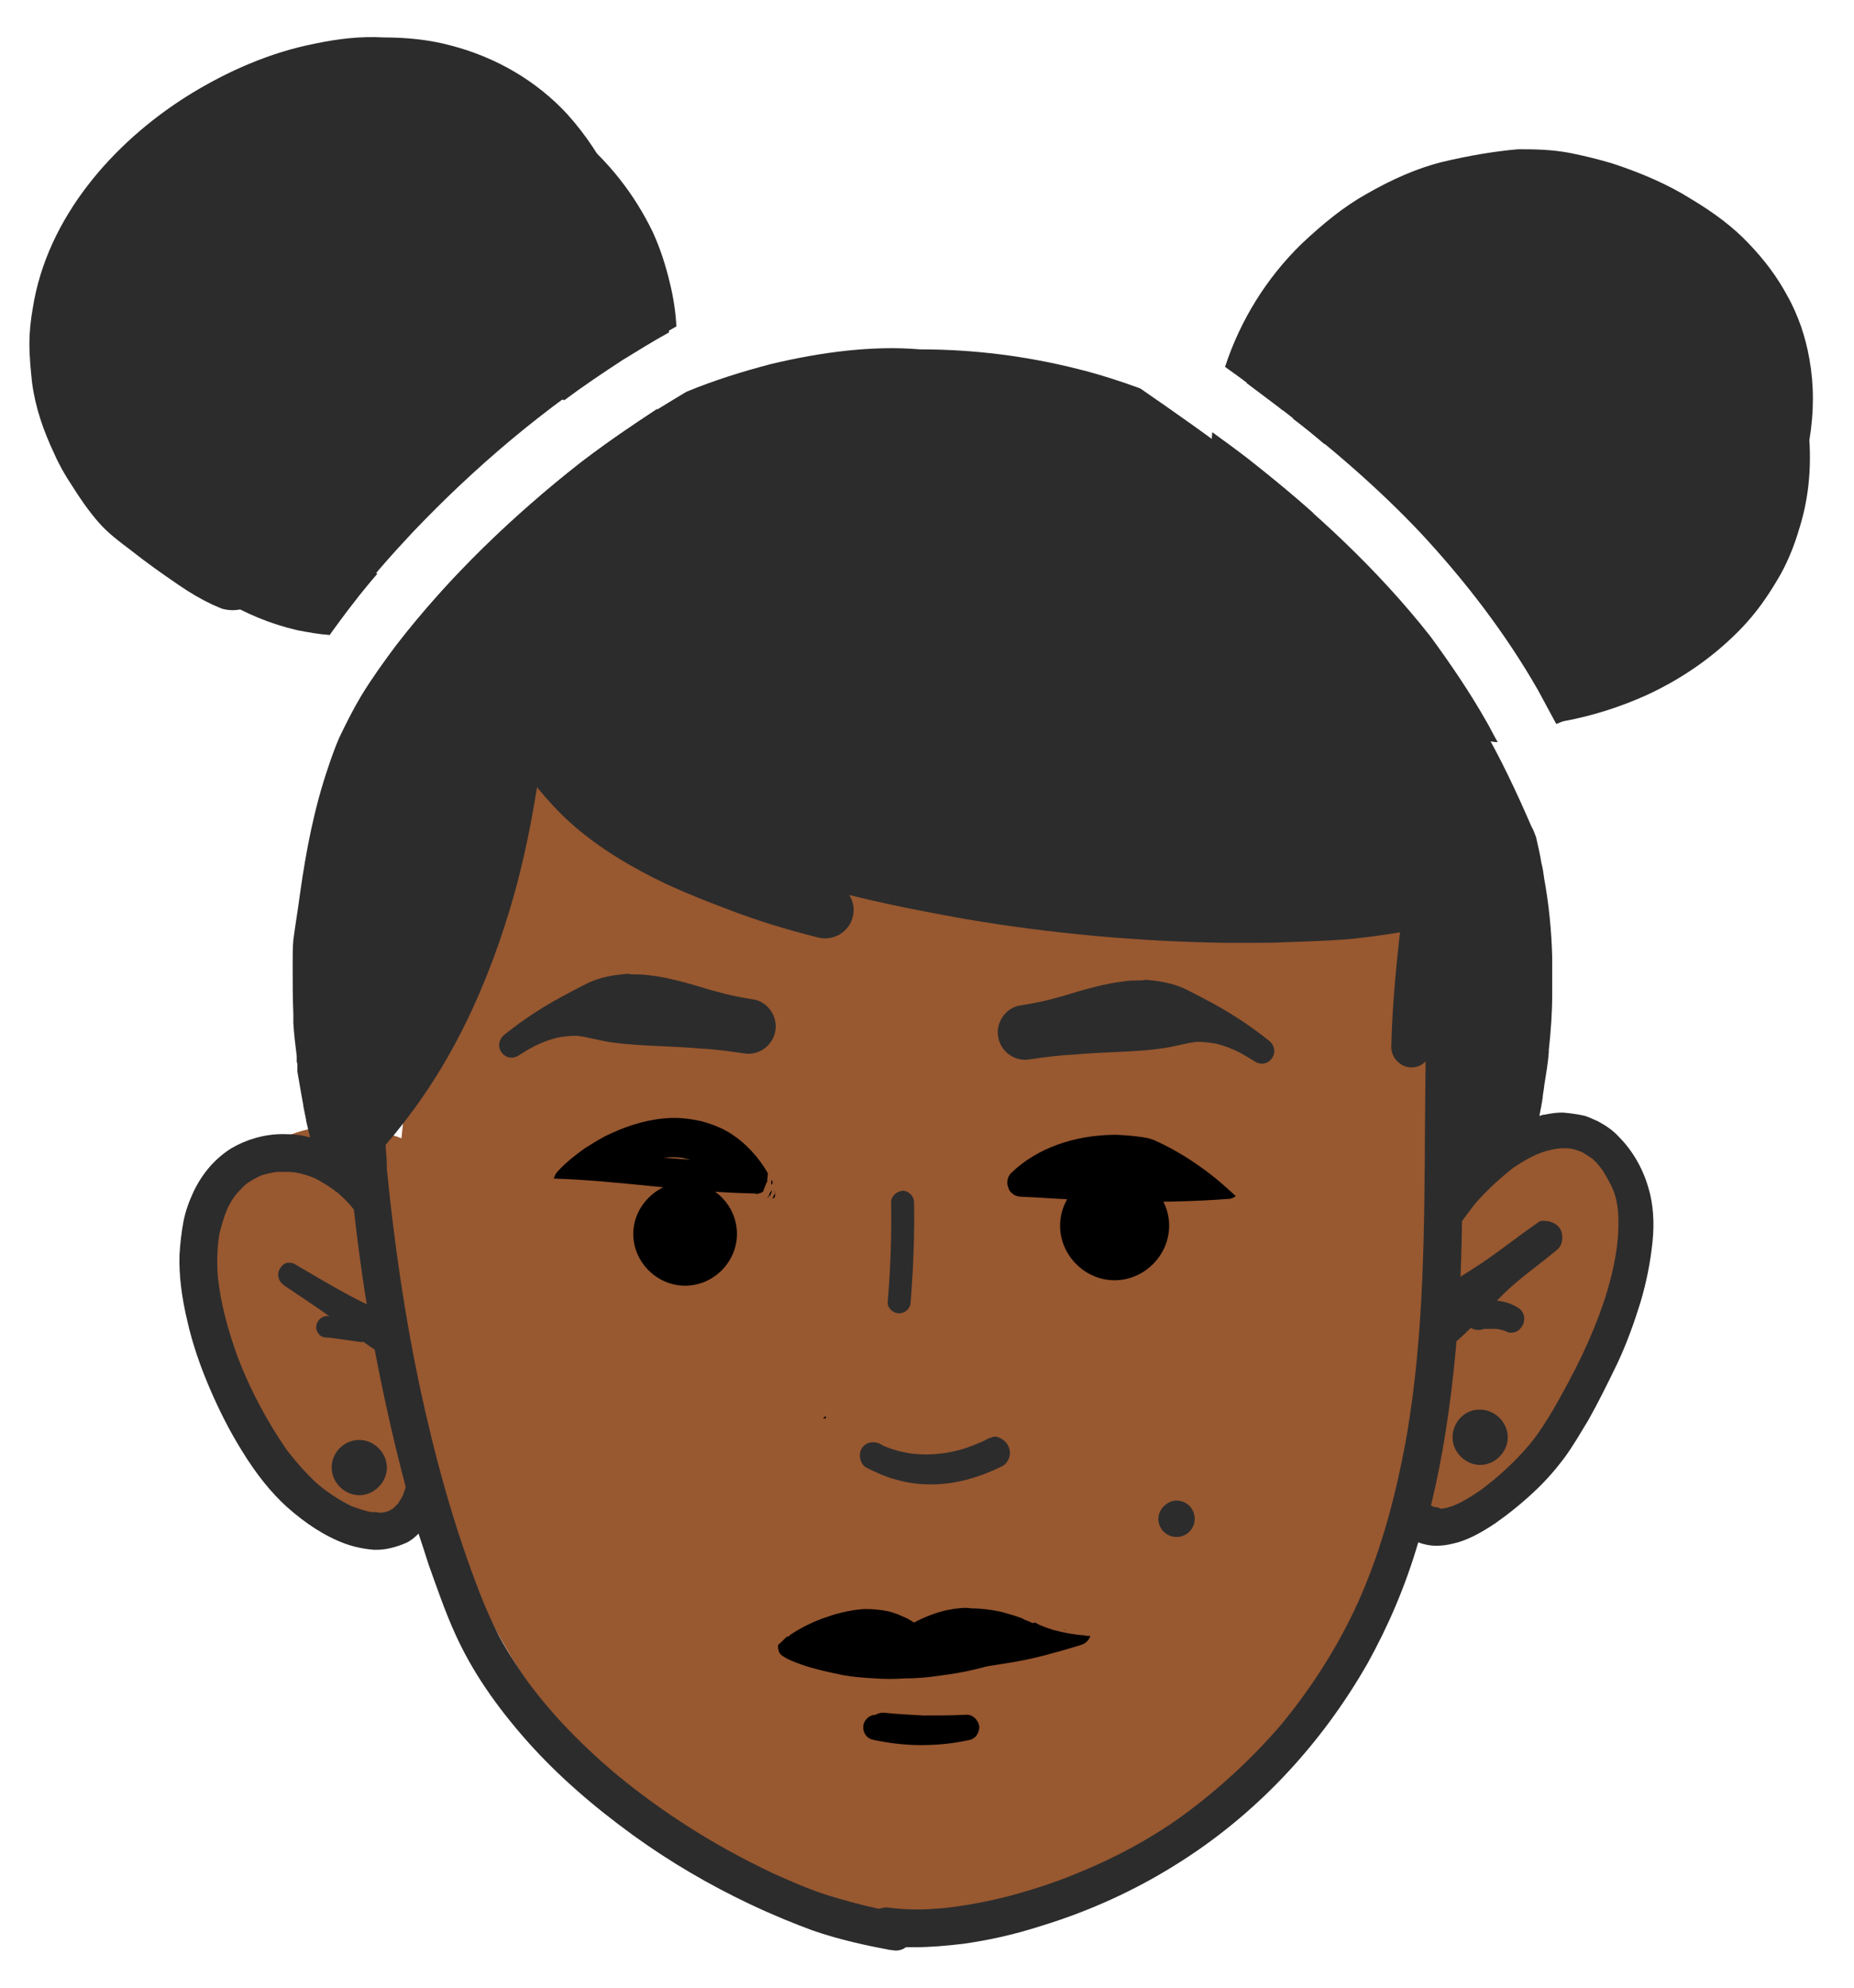 <svg width="28" height="30" viewBox="0 0 28 30" fill="none" xmlns="http://www.w3.org/2000/svg">
<ellipse cx="14" cy="18.5" rx="8" ry="10.5" fill="#985830"/>
<ellipse cx="5.835" cy="20.025" rx="2.435" ry="3.26" transform="rotate(-33.715 5.835 20.025)" fill="#985830"/>
<ellipse cx="21.964" cy="19.965" rx="2.346" ry="3.26" transform="rotate(-142.554 21.964 19.965)" fill="#985830"/>
<path d="M11.638 5.496C11.211 5.608 10.784 5.74 10.367 5.913C9.818 6.239 9.29 6.584 8.781 6.971C7.744 7.784 6.788 8.699 5.985 9.736C5.802 9.98 5.619 10.234 5.457 10.499C5.335 10.702 5.223 10.926 5.121 11.139C5.06 11.281 5.009 11.424 4.958 11.576C4.745 12.197 4.623 12.837 4.531 13.488C4.501 13.722 4.46 13.955 4.43 14.189C4.42 14.301 4.42 14.423 4.42 14.535V14.545V14.606C4.42 14.84 4.42 15.074 4.43 15.297C4.43 15.308 4.43 15.318 4.43 15.328V15.348V15.369C4.43 15.379 4.43 15.389 4.43 15.389V15.43V15.44C4.44 15.602 4.46 15.775 4.481 15.938V15.948V15.958V15.989V16.019L4.491 16.06V16.09V16.111V16.131V16.151V16.172C4.521 16.355 4.552 16.518 4.582 16.69V16.701C4.592 16.751 4.603 16.802 4.613 16.853C4.613 16.873 4.623 16.884 4.623 16.904V16.914C4.643 17.006 4.664 17.087 4.684 17.168C4.552 17.128 4.409 17.117 4.267 17.117C3.992 17.117 3.718 17.199 3.494 17.331C3.25 17.483 3.057 17.707 2.925 17.982C2.854 18.134 2.803 18.276 2.772 18.429C2.742 18.592 2.722 18.754 2.711 18.937C2.701 19.242 2.742 19.578 2.833 19.954C2.905 20.269 3.016 20.605 3.179 20.981C3.311 21.286 3.464 21.591 3.647 21.886C3.87 22.252 4.094 22.526 4.328 22.74C4.613 22.994 4.908 23.187 5.213 23.299C5.355 23.35 5.507 23.38 5.65 23.391C5.66 23.391 5.67 23.391 5.69 23.391C5.833 23.391 5.985 23.35 6.128 23.289C6.199 23.258 6.26 23.208 6.321 23.147C6.372 23.299 6.422 23.452 6.473 23.614C6.595 23.95 6.717 24.316 6.88 24.672C7.124 25.21 7.48 25.739 7.978 26.298C8.415 26.786 8.934 27.244 9.564 27.701C10.113 28.098 10.703 28.444 11.323 28.738C11.689 28.911 11.994 29.033 12.269 29.135C12.675 29.277 13.112 29.369 13.438 29.43C13.468 29.43 13.499 29.44 13.529 29.44C13.57 29.44 13.611 29.43 13.651 29.41C13.662 29.399 13.672 29.399 13.682 29.389C13.733 29.389 13.773 29.389 13.824 29.389C14.048 29.389 14.282 29.369 14.546 29.338C14.902 29.288 15.298 29.206 15.736 29.064C16.468 28.84 17.149 28.525 17.749 28.149C18.948 27.407 19.945 26.349 20.657 25.099C20.962 24.55 21.226 23.94 21.419 23.279C21.5 23.309 21.592 23.33 21.694 23.33C21.775 23.33 21.856 23.319 21.938 23.299C22.131 23.258 22.334 23.157 22.578 22.994C22.781 22.852 22.985 22.689 23.178 22.506C23.341 22.354 23.483 22.191 23.615 22.018C23.758 21.825 23.88 21.611 23.991 21.428C24.134 21.174 24.276 20.889 24.428 20.574C24.571 20.269 24.683 19.954 24.774 19.659C24.866 19.354 24.927 19.039 24.957 18.744C24.988 18.449 24.967 18.165 24.896 17.931C24.815 17.646 24.662 17.372 24.449 17.158C24.357 17.056 24.245 16.985 24.134 16.924C24.062 16.894 24.002 16.863 23.941 16.843C23.859 16.823 23.778 16.812 23.707 16.802C23.676 16.802 23.636 16.792 23.595 16.792C23.513 16.792 23.432 16.802 23.33 16.823C23.3 16.823 23.28 16.833 23.249 16.843C23.259 16.792 23.269 16.731 23.28 16.68V16.67L23.29 16.629V16.619C23.29 16.599 23.3 16.579 23.3 16.548V16.538L23.32 16.406V16.396C23.351 16.202 23.381 16.029 23.391 15.877C23.391 15.867 23.391 15.857 23.391 15.857V15.847C23.422 15.562 23.442 15.287 23.442 15.003C23.442 14.82 23.442 14.627 23.442 14.444C23.432 14.047 23.391 13.64 23.32 13.254C23.31 13.173 23.3 13.101 23.28 13.03C23.259 12.898 23.229 12.766 23.198 12.634C23.178 12.583 23.158 12.522 23.127 12.471C22.903 11.953 22.659 11.434 22.375 10.946C22.12 10.499 21.836 10.082 21.531 9.665C20.738 8.648 19.792 7.784 18.786 6.991C18.277 6.594 17.749 6.228 17.22 5.862C16.915 5.751 16.6 5.649 16.274 5.568C15.502 5.374 14.709 5.273 13.895 5.273C13.184 5.212 12.401 5.313 11.638 5.496ZM5.823 17.28C6.219 16.823 6.595 16.284 6.91 15.684C7.226 15.084 7.49 14.423 7.704 13.711C7.897 13.071 8.039 12.38 8.151 11.617C8.192 11.363 8.212 11.098 8.242 10.844C8.395 11.088 8.588 11.322 8.822 11.556C9.259 11.983 9.808 12.359 10.449 12.684C11.099 13.01 11.791 13.223 12.33 13.376C13.001 13.569 13.743 13.722 14.597 13.874C15.858 14.088 17.179 14.21 18.501 14.23C18.633 14.23 18.776 14.23 18.908 14.23C19.081 14.23 19.253 14.23 19.426 14.22C19.752 14.21 20.036 14.199 20.311 14.179C20.677 14.149 21.053 14.088 21.409 14.027L21.602 13.996C21.531 14.982 21.531 15.999 21.521 16.975C21.511 18.52 21.511 20.117 21.246 21.662C21.063 22.689 20.809 23.553 20.453 24.306C20.158 24.926 19.782 25.505 19.345 26.034C18.908 26.542 18.41 27 17.871 27.396C17.606 27.59 17.322 27.762 17.037 27.915C16.752 28.067 16.437 28.21 16.071 28.352C15.42 28.596 14.82 28.738 14.251 28.799C14.119 28.81 13.987 28.82 13.875 28.82C13.712 28.82 13.55 28.81 13.397 28.789C13.387 28.789 13.387 28.789 13.377 28.789C13.346 28.789 13.316 28.799 13.275 28.81C12.99 28.749 12.736 28.677 12.502 28.606C12.187 28.505 11.892 28.372 11.669 28.271C10.805 27.864 10.001 27.356 9.279 26.756C8.73 26.288 8.273 25.81 7.907 25.292C7.754 25.068 7.612 24.845 7.5 24.621C7.378 24.377 7.276 24.133 7.175 23.858C6.839 22.963 6.565 21.988 6.331 20.889C6.117 19.873 5.955 18.785 5.843 17.646C5.843 17.514 5.833 17.402 5.823 17.28ZM21.694 22.75C21.673 22.75 21.663 22.74 21.643 22.74C21.633 22.73 21.622 22.73 21.612 22.72C21.785 22.008 21.907 21.235 21.988 20.34C22.039 19.771 22.07 19.171 22.08 18.429C22.141 18.348 22.202 18.266 22.263 18.185C22.446 17.971 22.649 17.788 22.853 17.626C23.005 17.524 23.147 17.443 23.29 17.392C23.381 17.361 23.473 17.341 23.564 17.331C23.585 17.331 23.605 17.331 23.625 17.331C23.666 17.331 23.707 17.331 23.747 17.341C23.798 17.351 23.849 17.372 23.9 17.392C23.951 17.422 23.991 17.453 24.042 17.483C24.103 17.534 24.154 17.595 24.205 17.666C24.266 17.768 24.327 17.87 24.367 17.971C24.408 18.073 24.428 18.185 24.439 18.307C24.449 18.51 24.439 18.724 24.398 18.958C24.317 19.425 24.154 19.903 23.89 20.462C23.758 20.737 23.615 21.001 23.463 21.266C23.361 21.439 23.239 21.632 23.107 21.794C22.883 22.059 22.629 22.293 22.354 22.496C22.202 22.598 22.07 22.679 21.938 22.73C21.877 22.75 21.816 22.77 21.765 22.77C21.755 22.77 21.744 22.77 21.744 22.77C21.734 22.75 21.714 22.75 21.694 22.75ZM5.599 22.821C5.507 22.801 5.406 22.77 5.304 22.73C5.141 22.648 4.979 22.547 4.816 22.415C4.643 22.262 4.481 22.079 4.318 21.866C4.033 21.449 3.779 20.981 3.586 20.473C3.433 20.046 3.332 19.659 3.291 19.283C3.271 19.049 3.281 18.836 3.311 18.632C3.342 18.5 3.382 18.368 3.433 18.246C3.474 18.154 3.525 18.073 3.586 18.002C3.637 17.951 3.687 17.89 3.748 17.849C3.809 17.809 3.881 17.768 3.952 17.738C4.023 17.717 4.104 17.697 4.186 17.687C4.216 17.687 4.237 17.687 4.267 17.687C4.328 17.687 4.399 17.687 4.47 17.697C4.572 17.717 4.684 17.748 4.786 17.799C4.897 17.86 5.009 17.931 5.111 18.012C5.192 18.083 5.274 18.165 5.345 18.256C5.416 18.897 5.507 19.537 5.619 20.157C5.762 20.94 5.934 21.713 6.128 22.445C6.117 22.486 6.097 22.526 6.087 22.567C6.056 22.618 6.036 22.659 6.006 22.699C5.985 22.72 5.955 22.75 5.934 22.77C5.914 22.78 5.884 22.801 5.853 22.811C5.823 22.821 5.782 22.831 5.751 22.831C5.741 22.831 5.731 22.831 5.721 22.831C5.69 22.821 5.65 22.821 5.599 22.821Z" fill="#2C2C2C"/>
<path d="M4.226 19.151C4.175 19.242 4.206 19.344 4.297 19.405C4.551 19.578 4.806 19.74 5.05 19.923C5.172 20.015 5.294 20.106 5.416 20.198C5.548 20.3 5.69 20.391 5.833 20.483C5.965 20.564 6.138 20.513 6.209 20.381C6.219 20.371 6.219 20.361 6.219 20.35C6.188 20.239 6.168 20.137 6.138 20.025C6.127 20.015 6.117 20.005 6.107 19.995C5.975 19.913 5.843 19.842 5.711 19.771C5.578 19.7 5.436 19.639 5.304 19.567C5.019 19.415 4.745 19.252 4.47 19.09C4.44 19.069 4.409 19.059 4.379 19.059C4.318 19.049 4.257 19.09 4.226 19.151Z" fill="#2C2C2C"/>
<path d="M23.218 18.459C22.934 18.653 22.669 18.866 22.385 19.059C22.242 19.151 22.1 19.242 21.958 19.334C21.826 19.415 21.703 19.517 21.592 19.619C21.602 19.69 21.612 19.761 21.602 19.842C21.602 19.873 21.602 19.903 21.612 19.934C21.612 20.035 21.592 20.137 21.551 20.218C21.693 20.34 21.917 20.33 22.049 20.198C22.161 20.096 22.273 19.985 22.375 19.873C22.486 19.751 22.608 19.629 22.73 19.507C22.974 19.273 23.259 19.08 23.523 18.856C23.605 18.785 23.615 18.642 23.564 18.551C23.523 18.48 23.432 18.429 23.34 18.429C23.29 18.419 23.249 18.429 23.218 18.459Z" fill="#2C2C2C"/>
<path d="M17.128 14.799C17.057 14.799 16.986 14.809 16.915 14.82C16.752 14.84 16.589 14.881 16.437 14.921C16.274 14.962 16.101 15.023 15.939 15.064C15.766 15.114 15.593 15.145 15.41 15.175C15.186 15.206 15.034 15.44 15.075 15.653C15.115 15.877 15.329 16.029 15.552 15.989C15.766 15.958 15.979 15.928 16.203 15.918C16.427 15.897 16.65 15.887 16.884 15.877C17.098 15.867 17.311 15.857 17.525 15.826C17.708 15.806 17.891 15.745 18.074 15.724C18.175 15.724 18.277 15.735 18.379 15.755C18.491 15.785 18.602 15.826 18.704 15.877C18.785 15.918 18.867 15.969 18.948 16.019C19.04 16.08 19.151 16.06 19.212 15.969C19.273 15.877 19.243 15.765 19.162 15.704C18.907 15.501 18.633 15.318 18.338 15.155C18.206 15.084 18.074 15.013 17.931 14.942C17.769 14.86 17.596 14.82 17.413 14.799C17.382 14.799 17.342 14.789 17.301 14.789C17.25 14.799 17.189 14.799 17.128 14.799Z" fill="#2C2C2C"/>
<path d="M9.656 14.708C9.727 14.708 9.798 14.718 9.869 14.728C10.032 14.749 10.194 14.789 10.347 14.83C10.51 14.871 10.682 14.932 10.845 14.972C11.018 15.023 11.191 15.054 11.374 15.084C11.598 15.115 11.75 15.348 11.709 15.562C11.669 15.786 11.455 15.938 11.232 15.898C11.018 15.867 10.805 15.836 10.581 15.826C10.357 15.806 10.133 15.796 9.9 15.786C9.686 15.775 9.473 15.765 9.259 15.735C9.076 15.714 8.893 15.653 8.71 15.633C8.608 15.633 8.507 15.643 8.405 15.664C8.293 15.694 8.181 15.735 8.08 15.786C7.998 15.826 7.917 15.877 7.836 15.928C7.744 15.989 7.632 15.969 7.571 15.877C7.51 15.786 7.541 15.674 7.622 15.613C7.876 15.409 8.151 15.226 8.446 15.064C8.578 14.993 8.71 14.921 8.852 14.85C9.015 14.769 9.188 14.728 9.371 14.708C9.401 14.708 9.442 14.698 9.483 14.698C9.534 14.708 9.595 14.708 9.656 14.708Z" fill="#2C2C2C"/>
<path d="M6.209 1.246C5.955 1.257 5.68 1.297 5.355 1.379C5.111 1.44 4.867 1.531 4.623 1.643C4.48 1.714 4.338 1.785 4.206 1.867C4.084 1.907 3.972 1.958 3.86 2.009C3.657 2.111 3.494 2.212 3.352 2.324C3.199 2.446 3.057 2.589 2.925 2.731C2.813 2.863 2.701 3.016 2.579 3.219C2.498 3.351 2.427 3.504 2.366 3.656C2.071 4.032 1.857 4.449 1.715 4.876C1.624 5.151 1.573 5.415 1.563 5.71C1.552 5.984 1.573 6.259 1.644 6.544C1.776 7.093 2.122 7.642 2.63 8.109C2.996 8.445 3.464 8.699 4.013 8.862C4.358 8.963 4.735 9.014 5.121 9.024C5.192 9.045 5.263 9.055 5.335 9.075C5.609 8.719 5.904 8.384 6.219 8.048C7.165 7.052 8.232 6.147 9.391 5.415C9.666 5.242 9.94 5.079 10.215 4.927C10.205 4.724 10.174 4.5 10.113 4.256C10.052 4.002 9.971 3.748 9.859 3.504C9.584 2.934 9.188 2.426 8.69 2.029C8.222 1.653 7.663 1.399 7.073 1.277C6.849 1.236 6.616 1.216 6.361 1.216C6.311 1.246 6.26 1.246 6.209 1.246ZM2.762 7.662C2.579 7.459 2.437 7.245 2.315 7.021C2.223 6.828 2.152 6.635 2.101 6.432C2.061 6.218 2.04 6.005 2.051 5.791C2.061 5.669 2.071 5.557 2.101 5.435C2.112 5.628 2.142 5.811 2.173 5.995C2.193 6.106 2.223 6.218 2.254 6.31C2.295 6.483 2.335 6.655 2.396 6.818C2.549 7.255 2.803 7.652 3.138 7.997C2.996 7.896 2.874 7.784 2.762 7.662Z" fill="#2C2C2C"/>
<path d="M8.791 6.971C7.947 7.631 7.154 8.364 6.453 9.177C6.849 9.157 7.236 9.075 7.602 8.943C7.846 8.852 8.1 8.73 8.354 8.567C8.557 8.435 8.761 8.272 9.005 8.048C9.178 7.875 9.34 7.682 9.493 7.469C9.666 7.225 9.798 6.991 9.899 6.747C9.991 6.533 10.072 6.3 10.123 6.066C9.655 6.34 9.218 6.645 8.791 6.971Z" fill="#2C2C2C"/>
<path d="M2.661 4.368C2.498 4.469 2.345 4.581 2.213 4.713C2.091 4.835 1.99 4.968 1.898 5.11C1.817 5.242 1.756 5.384 1.705 5.537C1.654 5.679 1.644 5.832 1.634 5.984C1.613 6.279 1.674 6.574 1.776 6.838C1.837 6.991 1.908 7.143 1.99 7.286C2.061 7.418 2.152 7.55 2.244 7.672C2.447 7.947 2.691 8.191 2.945 8.414C3.21 8.638 3.504 8.841 3.809 9.004C4.104 9.167 4.419 9.299 4.745 9.401C4.796 9.421 4.846 9.431 4.907 9.441C4.938 9.451 4.979 9.472 5.009 9.482C5.019 9.482 5.029 9.492 5.04 9.492C5.152 9.34 5.263 9.187 5.385 9.035C5.213 9.004 5.05 8.963 4.877 8.912C4.836 8.902 4.796 8.882 4.755 8.872C4.735 8.862 4.704 8.841 4.684 8.821C4.43 8.658 4.206 8.455 4.003 8.231C3.911 8.13 3.82 8.018 3.738 7.906C3.87 8.058 4.023 8.191 4.186 8.313C4.47 8.516 4.796 8.658 5.131 8.76C5.253 8.801 5.385 8.831 5.507 8.851C5.579 8.76 5.66 8.668 5.731 8.577C5.487 8.546 5.243 8.496 4.999 8.414C4.765 8.333 4.552 8.231 4.348 8.109C4.186 7.997 4.033 7.865 3.891 7.723C3.748 7.56 3.616 7.377 3.515 7.184C3.393 6.95 3.311 6.696 3.26 6.442C3.21 6.208 3.189 5.964 3.199 5.73C3.21 5.598 3.23 5.476 3.26 5.354C3.281 5.293 3.311 5.232 3.352 5.171C3.382 5.13 3.403 5.1 3.443 5.069C3.474 5.049 3.504 5.018 3.535 4.998C3.576 4.978 3.606 4.968 3.647 4.957C3.698 4.947 3.748 4.947 3.799 4.947C3.891 4.957 3.972 4.968 4.064 4.998C4.104 5.008 4.155 4.978 4.165 4.927C4.175 4.876 4.145 4.846 4.094 4.825C3.952 4.785 3.799 4.754 3.657 4.774C3.535 4.795 3.423 4.835 3.332 4.917C3.128 5.09 3.057 5.364 3.027 5.618C2.986 5.934 3.027 6.269 3.088 6.574C3.118 6.696 3.149 6.818 3.189 6.94C3.098 6.716 3.027 6.483 2.966 6.239C2.915 5.964 2.884 5.679 2.894 5.405C2.905 5.201 2.945 5.008 3.006 4.815C3.016 4.774 3.037 4.734 3.057 4.683C3.077 4.642 3.088 4.591 3.088 4.541C3.077 4.469 3.047 4.398 2.996 4.347C2.945 4.307 2.884 4.286 2.823 4.286C2.772 4.317 2.711 4.337 2.661 4.368ZM3.545 5.018C3.535 5.018 3.535 5.018 3.545 5.018C3.535 5.018 3.535 5.018 3.545 5.018ZM3.362 5.181C3.362 5.181 3.362 5.191 3.352 5.191C3.362 5.191 3.362 5.191 3.362 5.181ZM2.955 7.652C2.762 7.428 2.589 7.194 2.447 6.93C2.366 6.757 2.295 6.584 2.244 6.391C2.213 6.259 2.203 6.127 2.213 5.984C2.223 5.873 2.244 5.771 2.274 5.659C2.305 5.578 2.345 5.496 2.386 5.415C2.386 5.435 2.386 5.456 2.386 5.466C2.376 5.801 2.427 6.147 2.518 6.472C2.6 6.798 2.722 7.113 2.874 7.418C2.925 7.53 2.986 7.631 3.047 7.733C3.016 7.713 2.986 7.682 2.955 7.652ZM3.22 5.72C3.22 5.73 3.22 5.74 3.22 5.74C3.22 5.74 3.22 5.73 3.22 5.72ZM4.369 8.13C4.379 8.13 4.379 8.14 4.389 8.14C4.379 8.14 4.369 8.14 4.369 8.13Z" fill="#2C2C2C"/>
<path d="M7.246 8.597C7.154 8.608 7.052 8.618 6.961 8.618C6.849 8.73 6.747 8.841 6.646 8.953C6.666 8.953 6.686 8.953 6.707 8.953C6.686 8.963 6.666 8.974 6.646 8.994C6.625 9.004 6.615 9.014 6.595 9.014C6.422 9.207 6.259 9.401 6.107 9.594C6.371 9.553 6.625 9.451 6.859 9.319C7.063 9.197 7.235 9.045 7.398 8.882C7.439 8.841 7.449 8.77 7.429 8.709C7.408 8.638 7.337 8.597 7.266 8.597C7.256 8.597 7.246 8.597 7.246 8.597Z" fill="#2C2C2C"/>
<path d="M21.774 2.446C21.409 2.538 21.032 2.7 20.626 2.934C20.3 3.117 19.985 3.371 19.65 3.687C19.131 4.195 18.735 4.825 18.501 5.537C18.775 5.73 19.04 5.934 19.304 6.137C20.066 6.727 20.798 7.347 21.459 8.048C22.13 8.77 22.74 9.563 23.228 10.417C23.32 10.59 23.411 10.753 23.503 10.926C23.544 10.915 23.574 10.895 23.615 10.885C24.052 10.804 24.469 10.671 24.875 10.488C25.424 10.234 25.913 9.889 26.319 9.462C26.512 9.258 26.675 9.034 26.838 8.76C26.98 8.526 27.092 8.262 27.183 7.947C27.305 7.55 27.356 7.113 27.326 6.645C27.397 6.218 27.397 5.811 27.326 5.415C27.295 5.242 27.255 5.09 27.204 4.937C27.143 4.764 27.072 4.602 26.99 4.459C26.848 4.195 26.665 3.941 26.401 3.666C26.177 3.432 25.902 3.219 25.526 2.995C25.201 2.792 24.814 2.619 24.347 2.466C24.143 2.405 23.94 2.355 23.737 2.314C23.533 2.273 23.31 2.253 23.025 2.253C22.995 2.253 22.954 2.253 22.923 2.253C22.578 2.283 22.201 2.345 21.774 2.446ZM19.599 4.978C19.792 4.693 20.016 4.429 20.28 4.185C20.554 3.951 20.849 3.737 21.175 3.565C21.49 3.412 21.825 3.29 22.161 3.209C22.435 3.158 22.71 3.127 22.995 3.127C23.045 3.127 23.106 3.127 23.157 3.127C23.239 3.138 23.31 3.138 23.391 3.148C23.361 3.148 23.34 3.148 23.31 3.158C22.75 3.229 22.191 3.392 21.632 3.656C21.073 3.92 20.565 4.246 20.117 4.652C19.822 4.907 19.568 5.181 19.334 5.476C19.405 5.313 19.497 5.14 19.599 4.978Z" fill="#2C2C2C"/>
<path d="M18.318 7.225L18.267 7.184L18.216 7.144C18.216 7.174 18.216 7.205 18.227 7.235C18.247 7.286 18.277 7.327 18.328 7.367C18.338 7.438 18.349 7.51 18.359 7.571C18.349 7.632 18.338 7.682 18.328 7.743C18.308 7.876 18.369 7.998 18.481 8.059C18.491 8.109 18.511 8.15 18.532 8.201C18.664 8.557 18.847 8.902 19.091 9.238C19.274 9.492 19.497 9.736 19.752 9.95C20.199 10.336 20.738 10.621 21.368 10.804C21.633 10.885 21.917 10.936 22.212 10.956C22.253 11.048 22.314 11.119 22.405 11.16L22.507 11.19C22.537 11.19 22.558 11.2 22.588 11.2C22.598 11.2 22.608 11.2 22.619 11.2C22.558 11.099 22.507 10.987 22.446 10.885C22.192 10.438 21.907 10.021 21.602 9.604C20.809 8.597 19.863 7.723 18.857 6.93C18.674 6.788 18.491 6.656 18.308 6.523C18.288 6.757 18.288 6.991 18.318 7.225Z" fill="#2C2C2C"/>
<path d="M21.897 3.148C21.643 3.188 21.399 3.249 21.165 3.331C20.931 3.422 20.697 3.534 20.484 3.656C20.28 3.768 20.097 3.91 19.914 4.053C19.396 4.49 18.969 5.069 18.837 5.75C18.837 5.761 18.837 5.771 18.826 5.781C18.989 5.903 19.152 6.025 19.314 6.147C19.335 6.167 19.355 6.177 19.375 6.198C19.375 6.177 19.375 6.147 19.375 6.127C19.386 5.984 19.416 5.832 19.457 5.689C19.518 5.527 19.599 5.364 19.691 5.212C19.813 5.029 19.955 4.866 20.108 4.724C19.945 5.029 19.813 5.354 19.701 5.679C19.63 5.893 19.569 6.106 19.528 6.32C19.691 6.442 19.853 6.574 20.006 6.706C20.057 6.401 20.138 6.096 20.23 5.801C20.362 5.425 20.524 5.059 20.738 4.724C20.87 4.52 21.033 4.327 21.206 4.164C21.287 4.093 21.378 4.022 21.47 3.961C21.572 3.931 21.673 3.9 21.775 3.88C21.846 3.87 21.927 3.849 21.999 3.839C21.958 3.87 21.917 3.91 21.877 3.941C21.694 4.114 21.561 4.347 21.46 4.581C21.338 4.846 21.236 5.12 21.124 5.384C21.063 5.527 21.114 5.679 21.256 5.75C21.389 5.811 21.561 5.761 21.622 5.618C21.714 5.415 21.785 5.212 21.877 5.008C21.948 4.835 22.029 4.673 22.121 4.51C22.171 4.429 22.232 4.358 22.304 4.286C22.365 4.236 22.426 4.195 22.497 4.154C22.588 4.114 22.69 4.073 22.792 4.053C22.985 4.012 23.178 4.002 23.371 4.012C23.453 4.053 23.534 4.093 23.615 4.144C23.758 4.236 23.88 4.347 24.002 4.469C24.134 4.622 24.256 4.795 24.347 4.978C24.367 5.008 24.378 5.049 24.398 5.09C24.428 5.161 24.479 5.222 24.55 5.262C24.622 5.303 24.713 5.303 24.784 5.273C24.937 5.222 25.039 5.029 24.967 4.876C24.754 4.378 24.439 3.931 23.991 3.615C23.585 3.331 23.117 3.168 22.629 3.138C22.537 3.127 22.446 3.127 22.354 3.127C22.212 3.107 22.049 3.117 21.897 3.148Z" fill="#2C2C2C"/>
<path d="M19.395 7.723C19.426 7.764 19.456 7.794 19.507 7.814C19.578 7.845 19.65 7.855 19.721 7.825C19.762 7.804 19.802 7.784 19.833 7.743C19.548 7.489 19.253 7.245 18.948 7.011C19.06 7.276 19.223 7.52 19.395 7.723Z" fill="#2C2C2C"/>
<path d="M22.425 19.639C22.303 19.659 22.192 19.69 22.07 19.73C21.978 19.761 21.927 19.852 21.958 19.944C21.978 20.035 22.08 20.086 22.171 20.056C22.283 20.015 22.405 19.985 22.527 19.964C22.619 19.944 22.669 19.842 22.639 19.761C22.629 19.72 22.598 19.68 22.558 19.659C22.527 19.649 22.507 19.639 22.476 19.639C22.466 19.639 22.446 19.639 22.425 19.639Z" fill="#2C2C2C"/>
<path d="M22.263 19.639C22.151 19.669 22.08 19.802 22.11 19.913C22.141 20.025 22.263 20.096 22.385 20.066C22.405 20.056 22.425 20.056 22.456 20.056C22.507 20.056 22.547 20.056 22.598 20.056C22.659 20.066 22.71 20.076 22.771 20.107C22.812 20.117 22.842 20.117 22.873 20.107C22.924 20.096 22.964 20.056 22.995 20.005C23.046 19.903 23.015 19.781 22.913 19.73C22.812 19.669 22.71 19.639 22.588 19.629C22.558 19.629 22.537 19.629 22.507 19.629C22.425 19.608 22.344 19.619 22.263 19.639Z" fill="#2C2C2C"/>
<path d="M4.775 20.036C4.775 20.076 4.796 20.117 4.826 20.147C4.857 20.178 4.897 20.188 4.938 20.188C4.948 20.188 4.958 20.188 4.969 20.188C5.121 20.208 5.263 20.229 5.406 20.249C5.457 20.259 5.497 20.259 5.538 20.229C5.579 20.208 5.609 20.168 5.619 20.127C5.629 20.086 5.619 20.036 5.599 19.995C5.579 19.964 5.538 19.924 5.497 19.914C5.314 19.893 5.121 19.873 4.938 19.863C4.938 19.863 4.938 19.863 4.928 19.863C4.836 19.873 4.775 19.954 4.775 20.036Z" fill="#2C2C2C"/>
<path d="M15.786 24.671C15.756 24.682 15.715 24.702 15.685 24.712C15.654 24.722 15.613 24.743 15.583 24.753C15.512 24.783 15.43 24.804 15.359 24.834C15.217 24.885 15.064 24.915 14.922 24.946C14.536 25.017 14.129 25.027 13.743 25.007C13.6 24.997 13.458 24.976 13.316 24.946C13.163 24.915 13.011 24.895 12.858 24.865C12.706 24.834 12.553 24.804 12.401 24.773C12.238 24.743 12.065 24.702 11.892 24.702H11.882C11.851 24.732 11.821 24.763 11.801 24.783C11.78 24.804 11.76 24.814 11.75 24.834C11.75 24.865 11.75 24.885 11.76 24.915C11.77 24.956 11.801 24.987 11.841 25.007C11.902 25.048 11.963 25.068 12.035 25.098C12.116 25.129 12.207 25.159 12.289 25.18C12.431 25.221 12.584 25.251 12.726 25.282C12.889 25.312 13.051 25.322 13.214 25.332C13.367 25.343 13.509 25.343 13.661 25.332C13.814 25.332 13.956 25.322 14.109 25.302C14.261 25.282 14.414 25.261 14.566 25.231C14.861 25.17 15.146 25.088 15.42 24.966C15.491 24.936 15.563 24.905 15.634 24.865C15.674 24.844 15.705 24.824 15.746 24.804C15.786 24.783 15.817 24.763 15.857 24.732C15.888 24.712 15.868 24.661 15.837 24.661C15.796 24.671 15.786 24.671 15.786 24.671Z" fill="black"/>
<path d="M14.475 24.275C14.251 24.296 14.048 24.367 13.844 24.468C13.753 24.519 13.661 24.57 13.57 24.631C13.519 24.662 13.478 24.702 13.427 24.743C13.377 24.794 13.316 24.834 13.275 24.895C13.265 24.906 13.255 24.926 13.244 24.936C13.234 24.967 13.224 24.997 13.224 25.028H13.153C12.807 24.997 12.462 24.936 12.126 24.834C12.065 24.814 12.004 24.865 11.994 24.926C11.984 24.987 12.024 25.048 12.085 25.058C12.675 25.241 13.305 25.302 13.915 25.272C14.231 25.251 14.546 25.211 14.851 25.14C15.003 25.109 15.146 25.068 15.288 25.017C15.359 24.997 15.43 24.967 15.502 24.936C15.573 24.906 15.654 24.875 15.725 24.845C15.776 24.824 15.817 24.784 15.827 24.733C15.837 24.662 15.807 24.601 15.745 24.57C15.735 24.57 15.725 24.56 15.725 24.56C15.664 24.529 15.593 24.499 15.532 24.468C15.502 24.458 15.471 24.448 15.441 24.428C15.339 24.387 15.227 24.357 15.115 24.326C14.973 24.296 14.82 24.275 14.668 24.275C14.617 24.265 14.546 24.265 14.475 24.275ZM13.793 24.977C13.895 24.895 14.007 24.814 14.129 24.753C14.241 24.702 14.353 24.662 14.475 24.641C14.617 24.621 14.749 24.611 14.892 24.621C15.044 24.641 15.197 24.672 15.339 24.723C15.085 24.834 14.82 24.906 14.546 24.956C14.281 25.007 14.007 25.038 13.732 25.048C13.753 25.017 13.773 24.997 13.793 24.977Z" fill="black"/>
<path d="M13.509 25.109C13.509 25.17 13.56 25.21 13.621 25.21C13.682 25.21 13.722 25.159 13.722 25.098C13.722 25.037 13.671 24.997 13.611 24.997C13.55 24.997 13.509 25.058 13.509 25.109Z" fill="black"/>
<path d="M13.458 25.027C13.458 25.088 13.509 25.129 13.57 25.129C13.631 25.129 13.672 25.078 13.672 25.017C13.672 24.956 13.621 24.916 13.56 24.916C13.499 24.916 13.458 24.977 13.458 25.027Z" fill="black"/>
<path d="M12.512 24.397C12.319 24.458 12.126 24.55 11.953 24.662C11.872 24.712 11.841 24.834 11.902 24.916C11.963 25.007 12.075 25.017 12.156 24.966C12.197 24.936 12.248 24.916 12.299 24.885C12.39 24.845 12.492 24.814 12.594 24.784C12.695 24.763 12.797 24.763 12.909 24.763C13 24.773 13.092 24.794 13.173 24.824C13.285 24.865 13.397 24.916 13.498 24.977C13.559 25.007 13.62 25.048 13.681 25.078C13.712 25.088 13.732 25.109 13.763 25.119C13.793 25.129 13.824 25.139 13.844 25.149C13.875 25.149 13.895 25.16 13.925 25.149C13.976 25.149 14.027 25.119 14.068 25.078C14.108 25.038 14.119 24.987 14.119 24.936C14.119 24.814 14.037 24.712 13.956 24.621C13.925 24.58 13.885 24.55 13.844 24.519C13.793 24.479 13.742 24.448 13.681 24.418C13.59 24.377 13.498 24.336 13.397 24.316C13.295 24.296 13.183 24.285 13.071 24.285H13.061C12.878 24.296 12.685 24.336 12.512 24.397Z" fill="black"/>
<path d="M14.973 24.489C14.881 24.489 14.78 24.499 14.688 24.509C14.627 24.509 14.576 24.509 14.525 24.519C14.342 24.529 14.159 24.56 13.987 24.601C13.936 24.621 13.895 24.641 13.865 24.682C13.854 24.702 13.834 24.712 13.824 24.733C13.641 24.733 13.458 24.723 13.275 24.712C13.092 24.702 12.919 24.682 12.736 24.662C12.685 24.651 12.645 24.662 12.604 24.692C12.563 24.712 12.543 24.753 12.533 24.804C12.523 24.855 12.533 24.895 12.563 24.936C12.584 24.967 12.634 25.007 12.675 25.007C13.061 25.048 13.448 25.099 13.844 25.129C13.875 25.129 13.915 25.129 13.946 25.14C13.997 25.17 14.058 25.19 14.109 25.18C14.159 25.17 14.21 25.16 14.261 25.15C14.231 25.16 14.21 25.16 14.18 25.16C14.231 25.15 14.271 25.14 14.322 25.14C14.353 25.14 14.383 25.14 14.414 25.14C14.597 25.129 14.78 25.099 14.973 25.068C14.993 25.068 15.003 25.068 15.024 25.058C15.075 25.058 15.115 25.038 15.156 25.017C15.166 25.007 15.176 25.007 15.176 24.997C15.247 24.987 15.319 24.967 15.38 24.946C15.471 24.906 15.542 24.824 15.532 24.712C15.532 24.651 15.502 24.59 15.451 24.55L15.4 24.519C15.359 24.499 15.329 24.489 15.278 24.499C15.247 24.499 15.217 24.499 15.176 24.499C15.105 24.489 15.044 24.489 14.973 24.489Z" fill="black"/>
<path d="M13.224 25.881C13.194 25.881 13.153 25.892 13.123 25.912C13.082 25.942 13.051 25.983 13.041 26.034C13.021 26.136 13.082 26.237 13.184 26.258C13.417 26.308 13.661 26.339 13.905 26.339C14.139 26.339 14.373 26.319 14.607 26.268C14.627 26.268 14.637 26.258 14.658 26.258C14.688 26.247 14.719 26.227 14.739 26.207C14.77 26.166 14.79 26.115 14.79 26.064C14.78 25.963 14.688 25.871 14.587 25.881C14.373 25.892 14.16 25.892 13.946 25.892C13.753 25.881 13.55 25.871 13.356 25.851C13.346 25.851 13.336 25.851 13.326 25.851C13.295 25.851 13.255 25.861 13.224 25.881Z" fill="black"/>
<path d="M15.288 24.58C14.993 24.651 14.698 24.743 14.403 24.804C14.261 24.834 14.119 24.855 13.976 24.865C13.865 24.875 13.773 24.967 13.783 25.078C13.793 25.19 13.885 25.282 13.997 25.272C14.383 25.231 14.78 25.17 15.166 25.109C15.369 25.078 15.573 25.038 15.766 24.987C15.959 24.936 16.142 24.885 16.335 24.824C16.396 24.804 16.447 24.753 16.467 24.692C16.437 24.692 16.406 24.692 16.376 24.682C16.213 24.672 16.061 24.641 15.908 24.601C15.817 24.57 15.715 24.54 15.634 24.489C15.512 24.519 15.4 24.55 15.288 24.58Z" fill="black"/>
<path d="M16.101 24.611C16.091 24.611 16.091 24.611 16.081 24.601C16.061 24.601 16.05 24.601 16.03 24.59C16.05 24.601 16.071 24.601 16.101 24.611Z" fill="black"/>
<path d="M15.268 17.707C15.217 17.758 15.197 17.85 15.227 17.921C15.237 17.962 15.258 17.992 15.288 18.012C15.329 18.053 15.39 18.063 15.441 18.063C15.695 18.073 15.949 18.094 16.203 18.104C16.467 18.114 16.722 18.124 16.986 18.134C17.515 18.145 18.043 18.134 18.562 18.094C18.602 18.094 18.633 18.073 18.663 18.053C18.541 17.941 18.419 17.829 18.287 17.728C18.023 17.524 17.748 17.352 17.454 17.219C17.413 17.199 17.372 17.189 17.342 17.179C17.189 17.148 17.037 17.138 16.884 17.128C16.854 17.128 16.833 17.128 16.803 17.128C16.233 17.138 15.664 17.321 15.268 17.707Z" fill="black"/>
<path d="M10.143 16.873C9.818 16.884 9.513 16.975 9.228 17.107C9.086 17.168 8.964 17.25 8.832 17.331C8.689 17.433 8.547 17.544 8.425 17.677C8.395 17.707 8.374 17.748 8.364 17.788C9.36 17.819 10.357 17.992 11.363 18.012C11.384 18.012 11.414 18.012 11.434 18.022C11.455 18.012 11.475 18.012 11.495 18.002C11.506 17.992 11.516 17.992 11.526 17.982C11.536 17.951 11.546 17.921 11.556 17.9C11.567 17.88 11.567 17.87 11.577 17.849L11.587 17.839C11.587 17.829 11.587 17.819 11.587 17.819C11.587 17.778 11.597 17.748 11.597 17.707C11.455 17.463 11.262 17.25 11.018 17.097C10.886 17.016 10.743 16.965 10.601 16.924C10.469 16.894 10.326 16.873 10.194 16.873C10.174 16.873 10.153 16.873 10.143 16.873ZM10.021 17.473C10.113 17.463 10.204 17.463 10.296 17.473C10.336 17.483 10.387 17.494 10.428 17.504C10.296 17.494 10.164 17.483 10.021 17.473Z" fill="black"/>
<path d="M11.648 17.829C11.648 17.849 11.648 17.869 11.648 17.88C11.658 17.88 11.658 17.869 11.668 17.859C11.668 17.839 11.658 17.819 11.658 17.808C11.648 17.819 11.648 17.829 11.648 17.829Z" fill="black"/>
<path d="M11.628 18.002C11.618 18.022 11.618 18.043 11.607 18.053C11.597 18.063 11.597 18.063 11.587 18.073C11.587 18.073 11.587 18.073 11.597 18.073C11.607 18.063 11.618 18.053 11.628 18.043C11.638 18.032 11.648 18.012 11.648 18.002C11.658 17.992 11.658 17.971 11.658 17.961C11.648 17.982 11.638 17.992 11.628 18.002Z" fill="black"/>
<path d="M11.699 18.022C11.689 18.032 11.689 18.042 11.679 18.063C11.668 18.073 11.668 18.083 11.658 18.093C11.668 18.083 11.689 18.083 11.699 18.073C11.709 18.042 11.709 18.012 11.699 17.981C11.709 17.981 11.709 18.002 11.699 18.022Z" fill="black"/>
<path d="M12.431 21.408C12.441 21.408 12.451 21.408 12.472 21.408C12.472 21.398 12.472 21.388 12.472 21.378C12.451 21.378 12.441 21.398 12.431 21.408Z" fill="black"/>
<path d="M16.01 18.5C16.01 18.947 16.386 19.323 16.833 19.323C17.281 19.323 17.657 18.947 17.657 18.5C17.657 18.053 17.281 17.676 16.833 17.676C16.386 17.676 16.01 18.053 16.01 18.5Z" fill="black"/>
<path d="M9.564 18.622C9.564 19.049 9.92 19.405 10.347 19.405C10.774 19.405 11.13 19.049 11.13 18.622C11.13 18.195 10.774 17.839 10.347 17.839C9.92 17.849 9.564 18.205 9.564 18.622Z" fill="black"/>
<path d="M14.902 21.723C14.851 21.754 14.8 21.774 14.749 21.794C14.576 21.866 14.403 21.916 14.22 21.937C14.068 21.957 13.915 21.957 13.753 21.937C13.621 21.916 13.499 21.886 13.377 21.835C13.346 21.825 13.326 21.815 13.295 21.794C13.194 21.744 13.072 21.764 13.011 21.866C12.96 21.957 12.99 22.099 13.082 22.15C13.224 22.221 13.377 22.293 13.539 22.333C13.712 22.384 13.885 22.404 14.068 22.404C14.444 22.404 14.8 22.293 15.136 22.13C15.247 22.069 15.288 21.916 15.217 21.805C15.186 21.754 15.136 21.713 15.075 21.693C15.054 21.683 15.034 21.683 15.014 21.683C14.983 21.693 14.942 21.703 14.902 21.723ZM14.261 21.937C14.251 21.937 14.251 21.937 14.241 21.937C14.241 21.947 14.251 21.947 14.261 21.937Z" fill="#2C2C2C"/>
<path d="M7.886 10.305C7.744 10.387 7.632 10.529 7.591 10.692C7.541 10.864 7.571 11.037 7.652 11.19C7.866 11.597 8.161 11.973 8.486 12.298C8.842 12.644 9.249 12.918 9.686 13.152C10.113 13.386 10.581 13.569 11.038 13.742C11.465 13.904 11.902 14.037 12.35 14.148C12.573 14.209 12.817 14.077 12.878 13.843C12.939 13.61 12.797 13.386 12.573 13.315C12.268 13.223 11.973 13.122 11.689 13C11.13 12.755 10.611 12.45 10.123 12.085C9.767 11.8 9.442 11.485 9.157 11.129C9.015 10.936 8.893 10.732 8.781 10.529C8.669 10.315 8.445 10.214 8.222 10.214C8.1 10.214 7.988 10.244 7.886 10.305Z" fill="#2C2C2C"/>
<path d="M21.348 12.939C21.327 12.959 21.317 12.979 21.297 13C21.266 13.05 21.256 13.101 21.256 13.162C21.144 14.037 21.032 14.921 21.012 15.806C21.012 15.968 21.154 16.111 21.317 16.111C21.49 16.111 21.612 15.968 21.622 15.806C21.653 14.921 21.775 14.037 21.887 13.162C21.897 13.081 21.846 12.989 21.795 12.939C21.734 12.878 21.653 12.847 21.571 12.847C21.49 12.847 21.409 12.878 21.348 12.939Z" fill="#2C2C2C"/>
<path d="M5.162 0.87C4.053 0.911 2.986 1.399 2.244 2.222C2.091 2.395 1.949 2.578 1.817 2.772C1.684 2.975 1.583 3.199 1.491 3.422C1.318 3.829 1.237 4.266 1.196 4.703C1.156 5.12 1.196 5.547 1.278 5.964C1.359 6.391 1.512 6.808 1.695 7.194C2.061 7.947 2.64 8.597 3.352 9.045C3.698 9.258 4.094 9.421 4.491 9.512C4.653 9.543 4.816 9.573 4.979 9.584C5.202 9.268 5.446 8.953 5.7 8.658C5.487 8.587 5.284 8.506 5.08 8.424C4.592 8.211 4.114 7.957 3.687 7.642C3.454 7.459 3.24 7.255 3.057 7.021C2.925 6.849 2.823 6.666 2.732 6.472C2.661 6.3 2.61 6.117 2.589 5.933C2.569 5.74 2.569 5.547 2.589 5.354C2.63 5.12 2.691 4.896 2.772 4.683C2.894 4.408 3.047 4.154 3.23 3.92C3.464 3.636 3.718 3.371 4.013 3.148C4.308 2.924 4.633 2.731 4.979 2.578C5.212 2.487 5.456 2.416 5.7 2.365C5.985 2.416 6.26 2.497 6.534 2.609C6.839 2.751 7.124 2.914 7.398 3.117C7.571 3.26 7.734 3.412 7.886 3.575C7.988 3.859 8.059 4.154 8.1 4.459C8.151 4.846 8.161 5.232 8.141 5.618C8.13 5.832 8.313 6.015 8.517 6.035V6.045C8.801 5.832 9.106 5.628 9.401 5.435C9.635 5.293 9.859 5.151 10.103 5.018C10.093 4.785 10.062 4.541 10.011 4.317C9.961 4.053 9.849 3.809 9.747 3.565C9.656 3.341 9.523 3.138 9.381 2.944C9.218 2.721 9.045 2.517 8.852 2.324C8.639 2.121 8.405 1.938 8.171 1.765C7.744 1.46 7.246 1.236 6.748 1.084C6.524 1.013 6.3 0.972 6.067 0.931C5.812 0.891 5.568 0.87 5.314 0.87C5.253 0.87 5.202 0.87 5.162 0.87Z" fill="#2C2C2C"/>
<path d="M8.791 6.971C8.568 7.143 8.354 7.316 8.141 7.499C8.161 7.53 8.181 7.56 8.212 7.581C8.446 7.814 8.873 7.835 9.106 7.581C9.228 7.438 9.35 7.296 9.472 7.143C9.554 7.042 9.615 6.92 9.666 6.808C9.777 6.605 9.859 6.391 9.93 6.167C9.544 6.422 9.157 6.686 8.791 6.971Z" fill="#2C2C2C"/>
<path d="M22.649 3.636C22.598 3.686 22.568 3.768 22.568 3.839C22.537 3.849 22.507 3.869 22.476 3.88C22.436 3.9 22.395 3.91 22.354 3.93C22.273 3.961 22.202 4.002 22.161 4.083C22.12 4.154 22.1 4.246 22.131 4.337C22.151 4.418 22.212 4.49 22.283 4.53C22.354 4.571 22.456 4.591 22.537 4.561C22.649 4.52 22.761 4.469 22.863 4.418C22.964 4.357 23.056 4.286 23.127 4.195C23.157 4.154 23.178 4.103 23.188 4.063C23.208 4.012 23.208 3.92 23.188 3.859C23.168 3.798 23.137 3.737 23.096 3.697C23.056 3.666 23.015 3.636 22.964 3.605C22.924 3.585 22.873 3.575 22.822 3.575C22.761 3.554 22.7 3.585 22.649 3.636Z" fill="#2C2C2C"/>
<path d="M23.442 3.219C23.391 3.229 23.351 3.239 23.3 3.249C23.249 3.249 23.208 3.239 23.157 3.239C23.117 3.219 23.076 3.209 23.035 3.219C22.985 3.219 22.934 3.229 22.883 3.259C22.842 3.28 22.812 3.31 22.781 3.351C22.608 3.381 22.436 3.402 22.263 3.432C22.181 3.442 22.09 3.524 22.049 3.595C21.998 3.676 21.988 3.778 22.019 3.869C22.039 3.961 22.1 4.032 22.181 4.083C22.212 4.093 22.242 4.103 22.263 4.113C22.324 4.134 22.385 4.134 22.446 4.113C22.802 4.063 23.147 4.012 23.493 3.91C23.554 3.91 23.645 3.89 23.696 3.859C23.717 3.839 23.747 3.819 23.767 3.798C23.818 3.747 23.828 3.717 23.859 3.646C23.889 3.564 23.869 3.442 23.818 3.371C23.788 3.32 23.747 3.28 23.696 3.249C23.645 3.219 23.584 3.209 23.534 3.209C23.503 3.209 23.473 3.209 23.442 3.219ZM23.168 3.239C23.188 3.239 23.208 3.249 23.229 3.249C23.208 3.239 23.188 3.239 23.168 3.239Z" fill="#2C2C2C"/>
<path d="M17.494 22.923C17.494 23.075 17.616 23.197 17.769 23.197C17.921 23.197 18.043 23.075 18.043 22.923C18.043 22.77 17.921 22.648 17.769 22.648C17.627 22.648 17.494 22.78 17.494 22.923Z" fill="#2C2C2C"/>
<path d="M4.765 0.657C4.084 0.789 3.433 1.074 2.843 1.44C1.705 2.151 0.708 3.29 0.495 4.652C0.464 4.825 0.444 5.008 0.444 5.191C0.444 5.384 0.464 5.588 0.485 5.781C0.535 6.157 0.657 6.503 0.82 6.849C0.891 7.011 0.983 7.174 1.085 7.326C1.207 7.52 1.339 7.713 1.491 7.886C1.623 8.038 1.796 8.17 1.959 8.292C2.203 8.485 2.447 8.658 2.701 8.831C2.864 8.943 3.037 9.045 3.209 9.126L3.352 9.187C3.464 9.217 3.565 9.217 3.677 9.187C3.83 9.146 3.962 9.045 4.043 8.902C4.206 8.618 4.114 8.221 3.819 8.058C3.575 7.926 3.331 7.794 3.087 7.652C2.823 7.509 2.549 7.347 2.305 7.174C2.183 7.072 2.081 6.95 1.989 6.828C1.827 6.605 1.684 6.371 1.573 6.127C1.481 5.903 1.42 5.669 1.379 5.425C1.349 5.191 1.349 4.957 1.379 4.734C1.42 4.48 1.491 4.225 1.593 3.981C1.725 3.697 1.888 3.422 2.071 3.168C2.315 2.863 2.599 2.588 2.904 2.344C3.26 2.08 3.636 1.856 4.043 1.684C4.429 1.531 4.826 1.409 5.243 1.348C5.578 1.307 5.924 1.307 6.26 1.338C6.524 1.379 6.788 1.45 7.042 1.551C7.266 1.653 7.469 1.775 7.663 1.917C7.856 2.08 8.039 2.253 8.191 2.446C8.385 2.7 8.537 2.985 8.669 3.28C8.781 3.565 8.873 3.849 8.944 4.154C8.995 4.358 9.218 4.48 9.411 4.419C9.615 4.358 9.727 4.154 9.676 3.951C9.483 3.127 9.137 2.355 8.568 1.724C8.1 1.216 7.48 0.86 6.809 0.687C6.473 0.596 6.127 0.565 5.792 0.565C5.446 0.545 5.101 0.586 4.765 0.657ZM3.992 1.684C3.982 1.684 3.972 1.694 3.972 1.694C3.972 1.694 3.982 1.694 3.992 1.684Z" fill="#2C2C2C"/>
<path d="M5.009 22.15C5.009 22.374 5.202 22.567 5.426 22.567C5.649 22.567 5.843 22.374 5.843 22.15C5.843 21.926 5.649 21.733 5.426 21.733C5.202 21.733 5.009 21.916 5.009 22.15Z" fill="#2C2C2C"/>
<path d="M21.937 21.693C21.937 21.916 22.13 22.11 22.354 22.11C22.578 22.11 22.771 21.916 22.771 21.693C22.771 21.469 22.578 21.276 22.354 21.276C22.13 21.266 21.937 21.459 21.937 21.693Z" fill="#2C2C2C"/>
<path d="M23.015 2.782C23.005 2.782 22.985 2.792 22.974 2.792C22.873 2.812 22.771 2.853 22.669 2.894C22.517 2.955 22.385 3.016 22.273 3.138C22.141 3.28 22.11 3.483 22.212 3.646C22.253 3.707 22.303 3.758 22.364 3.799C22.395 3.809 22.436 3.829 22.466 3.839H22.476C22.476 3.86 22.476 3.89 22.486 3.91C22.517 4.022 22.629 4.124 22.751 4.114C22.761 4.114 22.781 4.114 22.791 4.114C22.852 4.124 22.903 4.144 22.964 4.154C23.107 4.195 23.249 4.104 23.29 3.971C23.3 3.941 23.3 3.91 23.3 3.88C23.381 3.931 23.483 3.941 23.574 3.91C23.706 3.87 23.839 3.829 23.961 3.748C24.022 3.707 24.072 3.666 24.113 3.595C24.154 3.534 24.174 3.463 24.174 3.382C24.174 3.239 24.093 3.097 23.971 3.026C23.849 2.955 23.717 2.904 23.584 2.863C23.523 2.843 23.473 2.833 23.412 2.822C23.401 2.822 23.401 2.812 23.391 2.812C23.351 2.792 23.32 2.782 23.279 2.761C23.239 2.751 23.198 2.741 23.157 2.741C23.096 2.772 23.056 2.772 23.015 2.782Z" fill="#2C2C2C"/>
<path d="M13.458 18.145C13.468 18.643 13.448 19.151 13.407 19.649C13.397 19.741 13.489 19.822 13.58 19.822C13.621 19.822 13.671 19.802 13.702 19.771C13.732 19.741 13.753 19.7 13.753 19.649C13.793 19.151 13.814 18.643 13.804 18.145C13.804 18.053 13.722 17.972 13.631 17.972C13.539 17.982 13.458 18.053 13.458 18.145Z" fill="#2C2C2C"/>
</svg>
